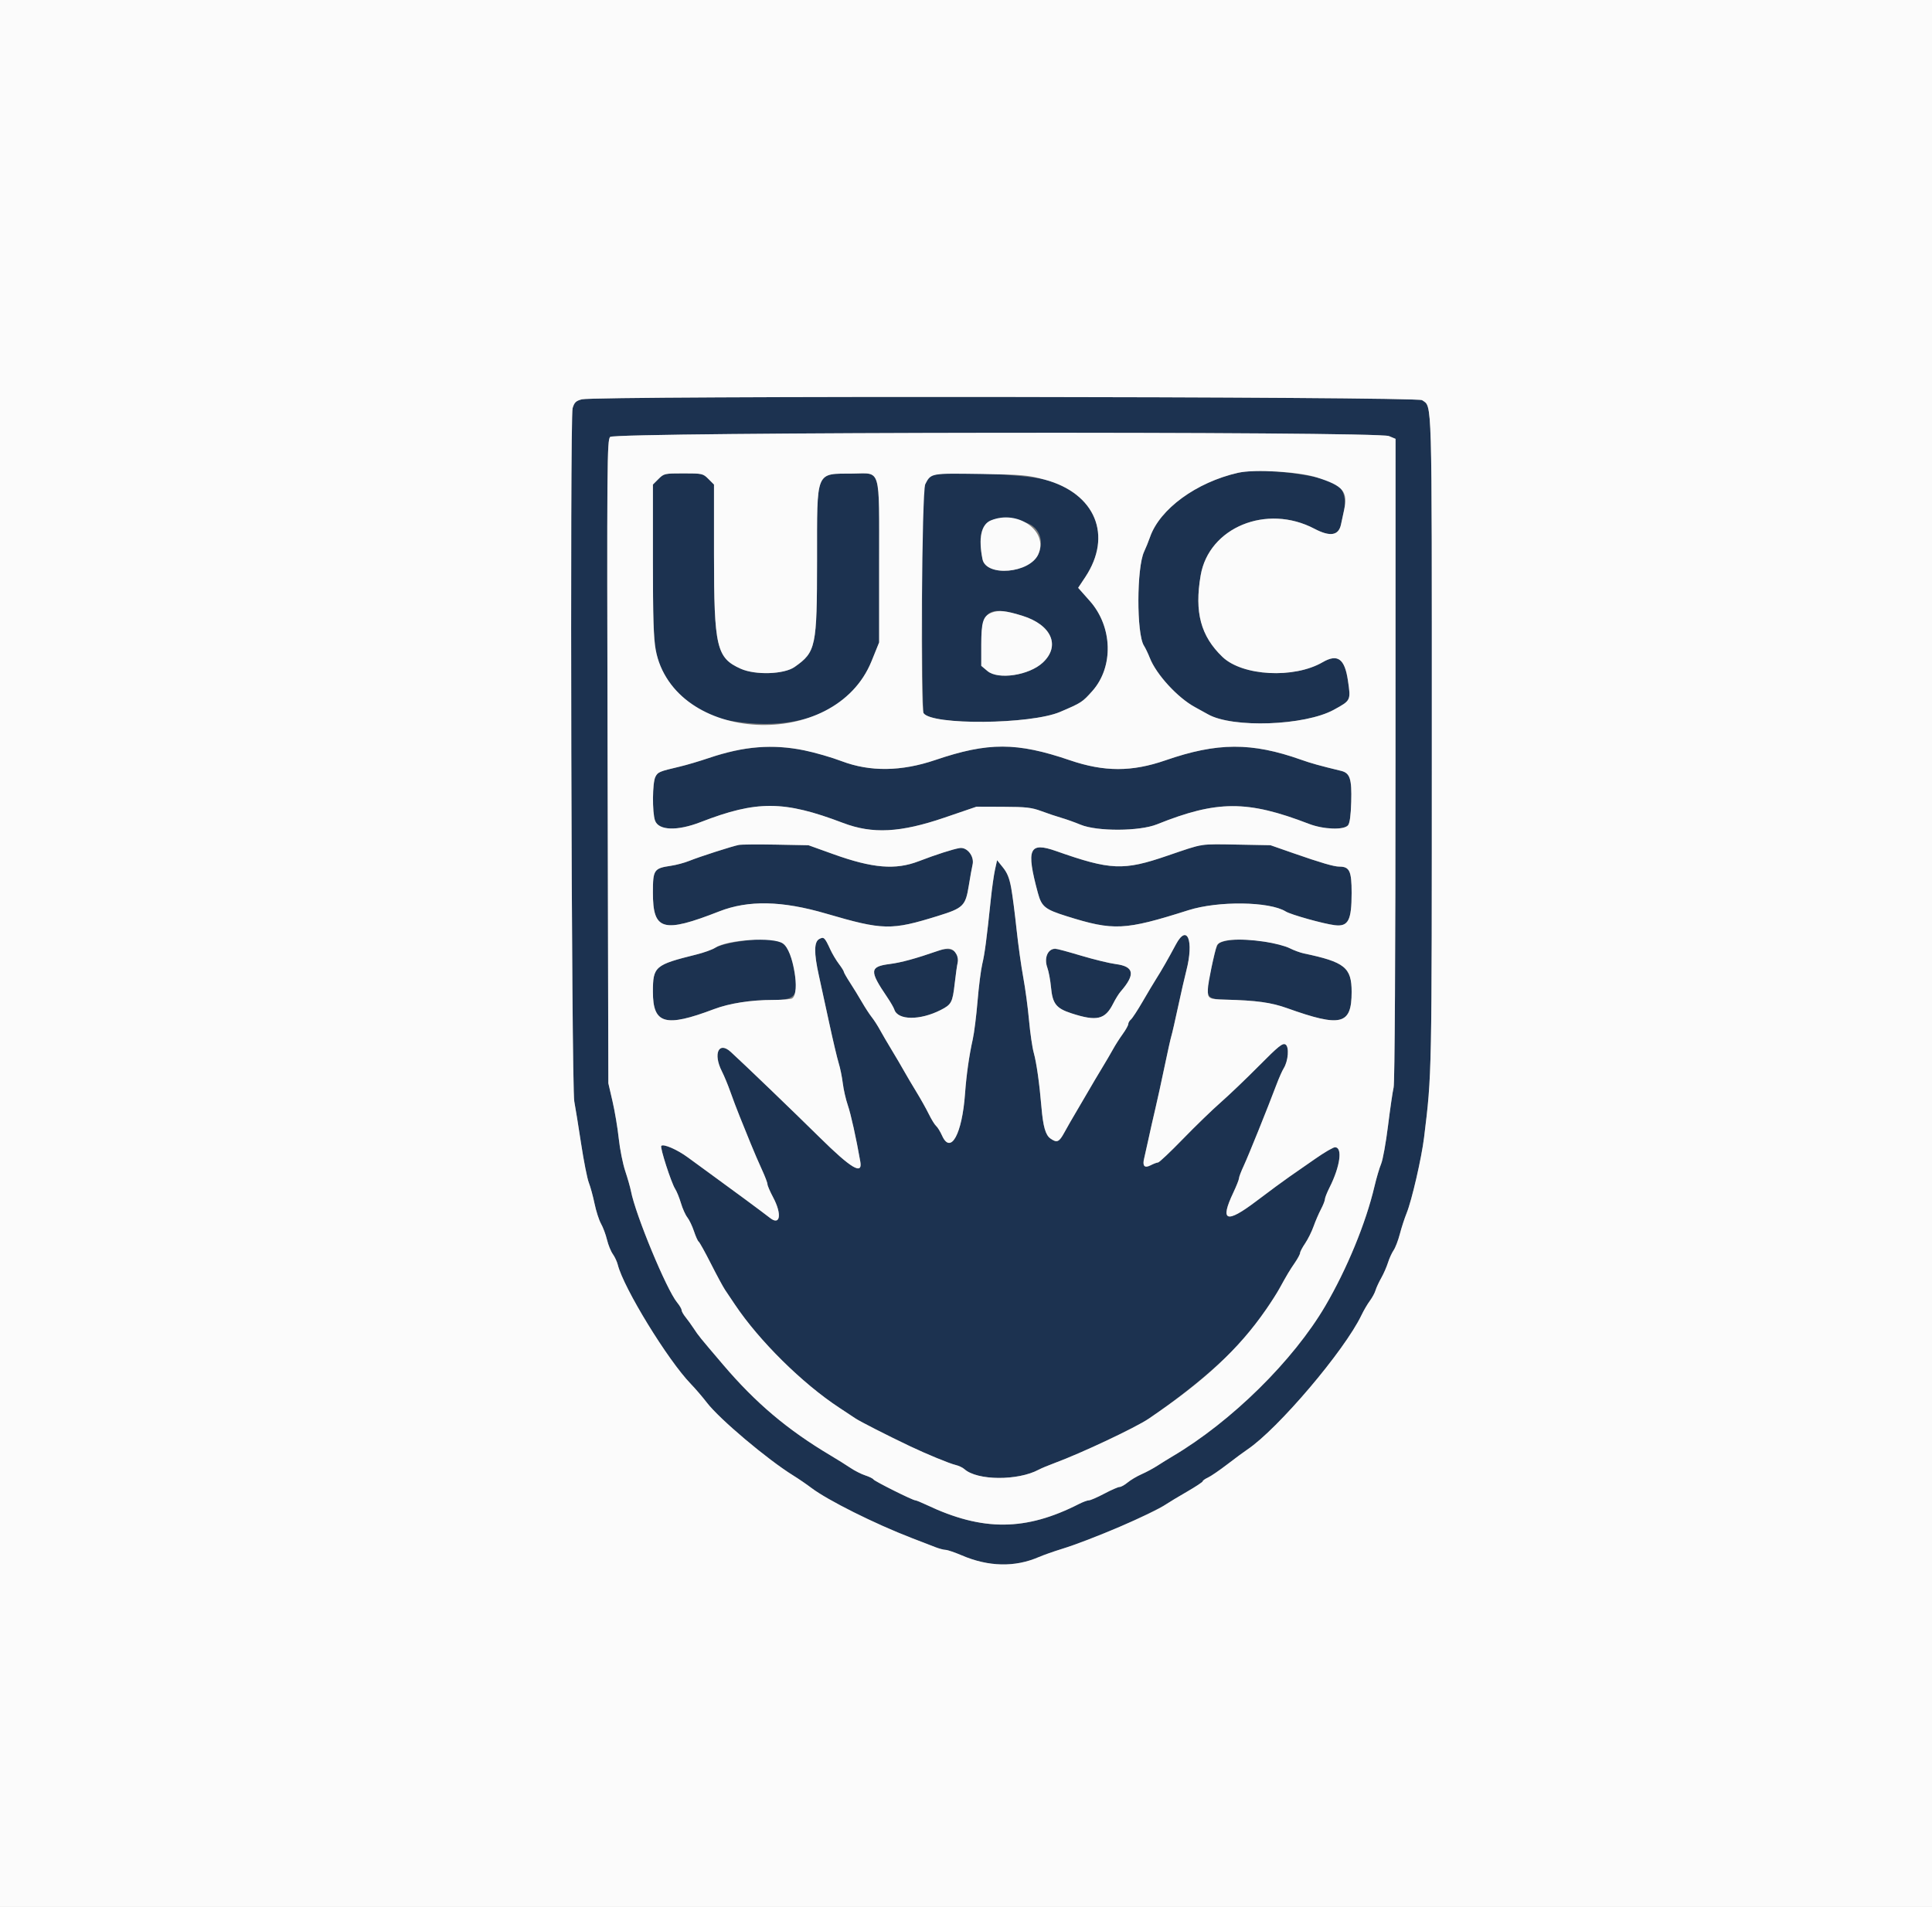 <svg id="svg" version="1.1" xmlns="http://www.w3.org/2000/svg" xmlns:xlink="http://www.w3.org/1999/xlink" width="400" height="394.872" viewBox="0, 0, 400,394.872"><rect x="0" y="0" width="400" height="394.872" fill="#808080" stroke="none"/><g id="svgg"><path id="path0" d="M120.459 82.688 C 119.231 83.014,118.909 83.324,118.551 84.524 C 117.970 86.474,118.306 224.912,118.899 228.063 C 119.124 229.259,119.759 233.194,120.310 236.808 C 120.860 240.423,121.582 244.069,121.914 244.911 C 122.245 245.754,122.779 247.710,123.100 249.259 C 123.421 250.808,124.025 252.675,124.441 253.409 C 124.858 254.143,125.410 255.620,125.667 256.691 C 125.924 257.763,126.467 259.108,126.875 259.680 C 127.282 260.252,127.745 261.243,127.904 261.882 C 129.096 266.686,138.239 281.616,143.019 286.561 C 143.964 287.540,145.461 289.283,146.345 290.435 C 148.963 293.849,158.843 302.186,164.229 305.526 C 165.316 306.200,167.006 307.358,167.984 308.099 C 171.364 310.658,181.115 315.531,188.735 318.469 C 190.692 319.223,192.915 320.082,193.676 320.377 C 194.437 320.672,195.385 320.922,195.784 320.931 C 196.182 320.941,197.694 321.456,199.143 322.077 C 204.656 324.437,210.102 324.562,215.020 322.442 C 215.998 322.020,218.132 321.264,219.763 320.763 C 222.512 319.916,224.981 318.983,231.028 316.506 C 234.273 315.177,240.299 312.263,241.502 311.442 C 242.045 311.071,243.958 309.920,245.751 308.885 C 247.544 307.849,249.012 306.878,249.012 306.726 C 249.012 306.575,249.497 306.230,250.089 305.960 C 250.682 305.690,252.480 304.461,254.085 303.229 C 255.690 301.996,257.562 300.613,258.245 300.155 C 264.570 295.912,278.366 279.669,281.876 272.332 C 282.344 271.354,283.124 270.020,283.610 269.368 C 284.096 268.715,284.626 267.737,284.787 267.194 C 284.949 266.650,285.483 265.494,285.975 264.625 C 286.467 263.755,287.091 262.332,287.363 261.462 C 287.634 260.593,288.160 259.437,288.531 258.893 C 288.902 258.350,289.482 256.838,289.820 255.534 C 290.158 254.229,290.794 252.273,291.234 251.186 C 292.296 248.565,294.322 239.776,294.834 235.573 C 296.468 222.164,296.441 223.533,296.442 153.446 C 296.443 80.845,296.543 84.345,294.420 82.858 C 293.325 82.091,123.333 81.924,120.459 82.688 M287.562 90.296 L 288.933 90.869 288.923 157.193 C 288.917 197.878,288.768 224.150,288.536 225.152 C 288.328 226.051,287.804 229.647,287.371 233.142 C 286.938 236.638,286.298 240.171,285.950 240.994 C 285.601 241.817,284.982 243.913,284.573 245.652 C 282.790 253.244,278.879 262.755,274.394 270.409 C 267.734 281.772,254.939 294.369,242.730 301.581 C 241.810 302.125,240.401 302.997,239.600 303.520 C 238.798 304.042,237.342 304.824,236.364 305.256 C 235.385 305.688,234.082 306.461,233.468 306.973 C 232.853 307.486,232.100 307.905,231.794 307.905 C 231.487 307.905,230.063 308.528,228.629 309.289 C 227.195 310.049,225.762 310.672,225.445 310.672 C 225.129 310.672,224.206 311.011,223.395 311.424 C 212.355 317.056,203.424 317.114,191.858 311.628 C 190.749 311.102,189.692 310.672,189.509 310.672 C 188.971 310.672,181.082 306.732,180.841 306.343 C 180.720 306.147,179.957 305.770,179.145 305.506 C 178.333 305.242,176.957 304.546,176.087 303.960 C 175.217 303.373,173.350 302.205,171.937 301.364 C 163.034 296.067,156.472 290.524,149.731 282.609 C 144.748 276.757,144.655 276.643,143.640 275.101 C 143.138 274.339,142.367 273.271,141.926 272.727 C 141.485 272.184,141.120 271.530,141.116 271.275 C 141.111 271.020,140.692 270.309,140.186 269.694 C 137.988 267.028,131.571 251.538,130.634 246.640 C 130.489 245.879,129.956 244.012,129.450 242.490 C 128.944 240.968,128.341 237.945,128.109 235.771 C 127.878 233.597,127.298 230.128,126.820 228.063 L 125.951 224.308 125.797 157.766 C 125.652 95.296,125.684 91.178,126.321 90.474 C 127.246 89.451,285.124 89.277,287.562 90.296 M256.324 97.900 C 247.686 99.866,240.127 105.388,238.098 111.215 C 237.785 112.112,237.236 113.468,236.877 114.229 C 235.319 117.530,235.289 131.267,236.835 133.687 C 237.150 134.181,237.702 135.333,238.061 136.247 C 239.415 139.692,243.845 144.508,247.441 146.443 C 248.249 146.877,249.440 147.535,250.088 147.905 C 255.177 150.805,270.146 150.271,276.153 146.974 C 279.706 145.024,279.691 145.055,279.067 140.862 C 278.401 136.382,276.926 135.328,273.837 137.124 C 267.917 140.565,257.240 139.999,253.097 136.024 C 248.595 131.704,247.278 126.782,248.582 119.153 C 250.282 109.205,262.253 104.288,272.127 109.482 C 275.403 111.205,277.167 110.913,277.645 108.569 C 277.741 108.095,278.021 106.797,278.265 105.684 C 278.737 103.540,278.256 101.526,277.038 100.538 C 274.397 98.396,261.412 96.742,256.324 97.900 M136.333 99.179 L 135.178 100.334 135.178 115.943 C 135.178 133.771,135.413 135.993,137.721 139.930 C 140.572 144.794,145.554 148.254,151.117 149.233 C 165.361 151.739,176.312 147.131,180.453 136.887 L 182.016 133.021 182.016 116.593 C 182.016 96.455,182.471 98.006,176.572 98.063 C 168.749 98.139,169.174 97.110,169.161 116.008 C 169.149 133.993,168.937 134.999,164.511 138.110 C 162.335 139.639,156.397 139.834,153.360 138.476 C 148.343 136.234,147.826 134.017,147.826 114.743 L 147.826 100.334 146.671 99.179 C 145.545 98.054,145.411 98.024,141.502 98.024 C 137.593 98.024,137.459 98.054,136.333 99.179 M192.847 98.509 C 190.902 100.059,190.909 99.966,190.915 124.387 C 190.918 136.953,191.052 147.429,191.212 147.668 C 192.904 150.203,213.381 150.019,219.482 147.415 C 223.894 145.532,224.094 145.403,226.145 143.101 C 230.602 138.100,230.376 129.790,225.637 124.444 L 223.221 121.719 224.685 119.514 C 230.415 110.885,226.776 102.123,216.296 99.315 C 211.731 98.092,194.130 97.487,192.847 98.509 M212.149 108.145 C 215.093 108.955,216.311 111.830,214.963 114.789 C 213.168 118.729,204.157 119.501,203.413 115.778 C 201.908 108.255,204.457 106.028,212.149 108.145 M211.679 127.510 C 217.718 129.393,219.612 133.743,215.899 137.206 C 213.068 139.847,206.664 140.821,204.438 138.948 L 203.162 137.874 203.162 133.452 C 203.162 126.369,204.662 125.322,211.679 127.510 M153.478 155.196 C 151.696 155.513,148.672 156.306,146.759 156.958 C 144.846 157.610,142.125 158.415,140.711 158.747 C 136.466 159.744,136.202 159.856,135.686 160.876 C 135.069 162.096,135.019 168.202,135.613 169.904 C 136.337 171.983,140.206 172.118,145.059 170.234 C 156.685 165.719,162.310 165.752,174.542 170.405 C 180.653 172.729,186.407 172.427,195.556 169.302 L 202.174 167.042 207.708 167.061 C 212.428 167.078,213.590 167.210,215.613 167.962 C 216.917 168.446,218.785 169.073,219.763 169.354 C 220.741 169.634,222.520 170.271,223.715 170.767 C 227.139 172.189,235.908 172.151,239.526 170.699 C 251.984 165.697,258.240 165.677,271.016 170.602 C 274.020 171.759,278.252 171.912,279.097 170.893 C 279.457 170.460,279.675 168.853,279.755 166.051 C 279.892 161.269,279.501 160.068,277.663 159.621 C 273.145 158.523,271.457 158.053,269.368 157.312 C 259.143 153.688,252.029 153.719,241.304 157.437 C 234.330 159.855,228.613 159.849,221.487 157.416 C 210.505 153.667,204.578 153.659,193.626 157.379 C 186.633 159.755,180.145 159.840,174.308 157.633 C 166.743 154.773,160.172 154.004,153.478 155.196 M152.964 174.958 C 151.599 175.221,144.849 177.391,142.688 178.263 C 141.709 178.658,140.020 179.111,138.933 179.271 C 135.377 179.795,135.178 180.092,135.178 184.848 C 135.178 192.701,137.248 193.284,148.918 188.718 C 154.937 186.363,161.888 186.505,170.997 189.168 C 182.874 192.641,184.479 192.676,194.191 189.664 C 199.437 188.038,199.901 187.583,200.576 183.399 C 200.874 181.551,201.226 179.595,201.358 179.051 C 201.773 177.342,200.249 175.368,198.696 175.605 C 197.372 175.806,193.754 176.969,190.200 178.336 C 185.397 180.184,180.662 179.791,172.530 176.869 L 167.391 175.023 160.672 174.895 C 156.976 174.825,153.508 174.854,152.964 174.958 M248.617 174.957 C 248.073 175.063,244.960 176.068,241.700 177.189 C 232.596 180.321,229.960 180.211,218.661 176.230 C 213.057 174.256,212.411 175.738,214.882 184.897 C 215.650 187.743,216.344 188.305,220.830 189.713 C 230.585 192.776,232.826 192.666,246.047 188.476 C 252.236 186.514,262.845 186.655,266.202 188.743 C 267.272 189.408,274.055 191.304,276.358 191.581 C 279.149 191.917,279.838 190.594,279.840 184.904 C 279.842 180.353,279.415 179.447,277.271 179.447 C 276.175 179.447,273.466 178.655,267.787 176.673 L 263.043 175.018 256.324 174.891 C 252.628 174.821,249.160 174.850,248.617 174.957 M206.007 180.066 C 205.770 181.139,205.380 183.883,205.142 186.166 C 204.260 194.586,203.879 197.481,203.370 199.605 C 203.084 200.800,202.643 204.269,202.390 207.312 C 202.138 210.356,201.692 213.913,201.398 215.217 C 200.655 218.521,200.085 222.532,199.798 226.482 C 199.193 234.819,196.842 239.131,195.058 235.176 C 194.666 234.305,194.110 233.398,193.823 233.160 C 193.537 232.922,192.852 231.812,192.301 230.692 C 191.749 229.572,190.589 227.500,189.722 226.087 C 188.856 224.674,187.700 222.717,187.154 221.739 C 186.608 220.761,185.459 218.804,184.600 217.391 C 183.741 215.978,182.650 214.111,182.176 213.241 C 181.703 212.372,180.939 211.188,180.480 210.611 C 180.020 210.035,179.111 208.638,178.458 207.508 C 177.806 206.378,176.695 204.564,175.988 203.477 C 175.282 202.391,174.704 201.376,174.704 201.223 C 174.704 201.070,174.241 200.331,173.676 199.583 C 173.112 198.834,172.322 197.510,171.922 196.640 C 170.748 194.092,170.575 193.926,169.615 194.440 C 168.528 195.022,168.502 197.328,169.533 201.976 C 169.942 203.824,170.910 208.271,171.683 211.858 C 172.457 215.445,173.340 219.180,173.645 220.158 C 173.951 221.136,174.331 223.004,174.490 224.308 C 174.649 225.613,175.117 227.659,175.529 228.855 C 176.163 230.694,177.266 235.674,178.119 240.549 C 178.613 243.375,176.235 241.961,169.763 235.578 C 164.058 229.953,154.350 220.616,151.301 217.821 C 148.803 215.531,147.592 218.181,149.462 221.846 C 149.926 222.757,150.715 224.662,151.214 226.079 C 151.713 227.497,152.590 229.812,153.163 231.225 C 153.736 232.638,154.744 235.128,155.404 236.759 C 156.064 238.389,157.119 240.838,157.748 242.201 C 158.378 243.564,158.893 244.917,158.893 245.209 C 158.893 245.500,159.427 246.738,160.079 247.961 C 161.925 251.420,161.546 253.876,159.425 252.197 C 158.192 251.220,150.991 245.896,147.099 243.083 C 145.745 242.105,143.642 240.569,142.426 239.671 C 140.229 238.048,137.372 236.805,136.908 237.269 C 136.602 237.574,138.977 244.937,139.782 246.180 C 140.110 246.688,140.651 248.018,140.983 249.136 C 141.314 250.253,141.912 251.582,142.310 252.089 C 142.708 252.595,143.326 253.886,143.682 254.958 C 144.038 256.031,144.475 256.998,144.653 257.108 C 144.831 257.218,145.967 259.264,147.179 261.656 C 148.390 264.047,149.711 266.494,150.115 267.093 C 150.519 267.692,151.445 269.071,152.173 270.158 C 157.175 277.631,166.100 286.456,173.729 291.471 C 175.026 292.324,176.552 293.333,177.119 293.715 C 178.076 294.358,183.689 297.219,188.340 299.434 C 191.796 301.080,196.600 303.060,197.826 303.344 C 198.478 303.495,199.307 303.884,199.667 304.209 C 202.313 306.594,210.737 306.652,215.075 304.315 C 215.588 304.039,217.075 303.419,218.379 302.937 C 223.873 300.909,235.118 295.607,237.826 293.768 C 246.838 287.646,255.200 280.395,259.125 275.296 C 261.145 272.673,263.862 268.682,264.865 266.863 C 266.529 263.847,266.990 263.076,268.091 261.470 C 268.684 260.604,269.170 259.695,269.170 259.450 C 269.170 259.204,269.639 258.312,270.213 257.466 C 270.787 256.621,271.573 255.040,271.959 253.953 C 272.345 252.866,273.032 251.272,273.485 250.410 C 273.938 249.549,274.308 248.610,274.308 248.322 C 274.308 248.035,274.732 246.961,275.249 245.935 C 277.484 241.504,278.020 237.526,276.376 237.566 C 276.000 237.575,274.180 238.640,272.332 239.932 C 270.484 241.225,268.083 242.893,266.996 243.640 C 265.909 244.386,262.796 246.680,260.079 248.737 C 253.869 253.438,252.515 252.935,255.336 246.972 C 255.988 245.594,256.521 244.248,256.521 243.981 C 256.522 243.714,256.960 242.558,257.497 241.412 C 258.454 239.365,262.445 229.469,264.278 224.596 C 264.791 223.232,265.460 221.720,265.764 221.236 C 266.735 219.691,266.956 216.728,266.135 216.269 C 265.545 215.939,264.661 216.653,260.680 220.674 C 258.067 223.314,254.502 226.723,252.758 228.251 C 251.014 229.778,247.474 233.207,244.890 235.870 C 242.306 238.533,239.998 240.713,239.760 240.714 C 239.522 240.715,238.831 240.976,238.223 241.293 C 236.950 241.957,236.480 241.433,236.897 239.816 C 237.022 239.330,237.409 237.599,237.757 235.968 C 238.105 234.338,238.748 231.492,239.185 229.644 C 239.623 227.796,240.489 223.840,241.109 220.853 C 241.730 217.866,242.361 215.031,242.512 214.554 C 242.664 214.077,243.286 211.363,243.896 208.523 C 244.506 205.683,245.281 202.292,245.619 200.988 C 247.224 194.788,245.795 191.185,243.462 195.553 C 241.900 198.477,240.441 201.026,239.331 202.767 C 238.846 203.528,237.599 205.616,236.561 207.408 C 235.523 209.200,234.431 210.867,234.135 211.112 C 233.839 211.358,233.597 211.778,233.597 212.044 C 233.597 212.311,233.078 213.246,232.444 214.121 C 231.810 214.996,230.913 216.401,230.451 217.243 C 229.988 218.086,228.907 219.931,228.048 221.344 C 227.189 222.757,226.030 224.713,225.472 225.692 C 224.915 226.670,223.768 228.626,222.925 230.040 C 222.082 231.453,220.933 233.454,220.373 234.486 C 219.277 236.506,218.838 236.700,217.491 235.756 C 216.465 235.038,215.964 233.294,215.621 229.249 C 215.200 224.283,214.602 220.063,214.025 217.984 C 213.724 216.897,213.284 213.874,213.049 211.265 C 212.814 208.656,212.276 204.654,211.854 202.372 C 211.431 200.089,210.811 195.642,210.474 192.490 C 209.502 183.370,209.070 181.396,207.665 179.647 L 206.437 178.117 206.007 180.066 M152.329 195.059 C 150.566 195.335,148.649 195.872,148.067 196.253 C 147.486 196.634,145.727 197.264,144.158 197.654 C 135.571 199.788,135.178 200.127,135.178 205.382 C 135.178 212.059,137.724 212.779,147.828 208.960 C 151.021 207.753,155.473 207.058,160.010 207.058 C 165.046 207.058,165.521 206.203,164.140 199.616 C 163.044 194.386,161.192 193.671,152.329 195.059 M253.440 194.913 C 251.934 195.348,251.983 195.252,250.925 199.853 C 249.382 206.567,249.507 206.888,253.689 206.994 C 260.142 207.159,263.169 207.576,266.464 208.754 C 277.674 212.763,279.842 212.219,279.842 205.397 C 279.842 200.343,278.427 199.202,269.960 197.427 C 269.200 197.267,267.869 196.778,267.003 196.340 C 264.165 194.902,256.334 194.079,253.440 194.913 M194.269 196.869 C 189.557 198.501,186.594 199.312,184.236 199.614 C 180.028 200.152,179.956 200.994,183.651 206.433 C 184.356 207.472,185.037 208.647,185.163 209.045 C 185.875 211.286,190.480 211.326,194.789 209.128 C 196.983 208.009,197.218 207.565,197.655 203.712 C 197.873 201.793,198.149 199.834,198.269 199.358 C 198.839 197.087,196.980 195.930,194.269 196.869 M217.510 196.756 C 216.598 197.336,216.307 198.906,216.840 200.373 C 217.121 201.146,217.462 202.972,217.598 204.431 C 217.917 207.846,218.666 208.798,221.842 209.832 C 227.070 211.532,228.804 211.128,230.463 207.822 C 230.932 206.889,231.624 205.771,232.003 205.336 C 235.120 201.757,234.826 200.122,230.976 199.627 C 229.700 199.463,226.483 198.679,223.828 197.886 C 218.723 196.360,218.263 196.278,217.510 196.756 " stroke="none" fill="#1c3250" fill-rule="evenodd"></path><path id="path1" d="M0.000 197.628 L 0.000 395.257 200.000 395.257 L 400.000 395.257 400.000 197.628 L 400.000 0.000 200.000 0.000 L 0.000 0.000 0.000 197.628 M294.420 82.858 C 296.543 84.345,296.443 80.845,296.442 153.446 C 296.441 223.533,296.468 222.164,294.834 235.573 C 294.322 239.776,292.296 248.565,291.234 251.186 C 290.794 252.273,290.158 254.229,289.820 255.534 C 289.482 256.838,288.902 258.350,288.531 258.893 C 288.160 259.437,287.634 260.593,287.363 261.462 C 287.091 262.332,286.467 263.755,285.975 264.625 C 285.483 265.494,284.949 266.650,284.787 267.194 C 284.626 267.737,284.096 268.715,283.610 269.368 C 283.124 270.020,282.344 271.354,281.876 272.332 C 278.366 279.669,264.570 295.912,258.245 300.155 C 257.562 300.613,255.690 301.996,254.085 303.229 C 252.480 304.461,250.682 305.690,250.089 305.960 C 249.497 306.230,249.012 306.575,249.012 306.726 C 249.012 306.878,247.544 307.849,245.751 308.885 C 243.958 309.920,242.045 311.071,241.502 311.442 C 238.596 313.426,225.865 318.884,219.763 320.763 C 218.132 321.264,215.998 322.020,215.020 322.442 C 210.102 324.562,204.656 324.437,199.143 322.077 C 197.694 321.456,196.182 320.941,195.784 320.931 C 195.385 320.922,194.437 320.672,193.676 320.377 C 192.915 320.082,190.692 319.223,188.735 318.469 C 181.115 315.531,171.364 310.658,167.984 308.099 C 167.006 307.358,165.316 306.200,164.229 305.526 C 158.843 302.186,148.963 293.849,146.345 290.435 C 145.461 289.283,143.964 287.540,143.019 286.561 C 138.239 281.616,129.096 266.686,127.904 261.882 C 127.745 261.243,127.282 260.252,126.875 259.680 C 126.467 259.108,125.924 257.763,125.667 256.691 C 125.410 255.620,124.858 254.143,124.441 253.409 C 124.025 252.675,123.421 250.808,123.100 249.259 C 122.779 247.710,122.245 245.754,121.914 244.911 C 121.582 244.069,120.860 240.423,120.310 236.808 C 119.759 233.194,119.124 229.259,118.899 228.063 C 118.306 224.912,117.970 86.474,118.551 84.524 C 118.909 83.324,119.231 83.014,120.459 82.688 C 123.333 81.924,293.325 82.091,294.420 82.858 M126.321 90.474 C 125.684 91.178,125.652 95.296,125.797 157.766 L 125.951 224.308 126.820 228.063 C 127.298 230.128,127.878 233.597,128.109 235.771 C 128.341 237.945,128.944 240.968,129.450 242.490 C 129.956 244.012,130.489 245.879,130.634 246.640 C 131.571 251.538,137.988 267.028,140.186 269.694 C 140.692 270.309,141.111 271.020,141.116 271.275 C 141.120 271.530,141.485 272.184,141.926 272.727 C 142.367 273.271,143.138 274.339,143.640 275.101 C 144.655 276.643,144.748 276.757,149.731 282.609 C 156.472 290.524,163.034 296.067,171.937 301.364 C 173.350 302.205,175.217 303.373,176.087 303.960 C 176.957 304.546,178.333 305.242,179.145 305.506 C 179.957 305.770,180.720 306.147,180.841 306.343 C 181.082 306.732,188.971 310.672,189.509 310.672 C 189.692 310.672,190.749 311.102,191.858 311.628 C 203.424 317.114,212.355 317.056,223.395 311.424 C 224.206 311.011,225.129 310.672,225.445 310.672 C 225.762 310.672,227.195 310.049,228.629 309.289 C 230.063 308.528,231.487 307.905,231.794 307.905 C 232.100 307.905,232.853 307.486,233.468 306.973 C 234.082 306.461,235.385 305.688,236.364 305.256 C 237.342 304.824,238.798 304.042,239.600 303.520 C 240.401 302.997,241.810 302.125,242.730 301.581 C 254.939 294.369,267.734 281.772,274.394 270.409 C 278.879 262.755,282.790 253.244,284.573 245.652 C 284.982 243.913,285.601 241.817,285.950 240.994 C 286.298 240.171,286.938 236.638,287.371 233.142 C 287.804 229.647,288.328 226.051,288.536 225.152 C 288.768 224.150,288.917 197.878,288.923 157.193 L 288.933 90.869 287.562 90.296 C 285.124 89.277,127.246 89.451,126.321 90.474 M272.624 98.858 C 278.137 100.615,279.119 101.802,278.265 105.684 C 278.021 106.797,277.741 108.095,277.645 108.569 C 277.167 110.913,275.403 111.205,272.127 109.482 C 262.253 104.288,250.282 109.205,248.582 119.153 C 247.278 126.782,248.595 131.704,253.097 136.024 C 257.240 139.999,267.917 140.565,273.837 137.124 C 276.926 135.328,278.401 136.382,279.067 140.862 C 279.691 145.055,279.706 145.024,276.153 146.974 C 270.146 150.271,255.177 150.805,250.088 147.905 C 249.440 147.535,248.249 146.877,247.441 146.443 C 243.845 144.508,239.415 139.692,238.061 136.247 C 237.702 135.333,237.150 134.181,236.835 133.687 C 235.289 131.267,235.319 117.530,236.877 114.229 C 237.236 113.468,237.785 112.112,238.098 111.215 C 240.127 105.388,247.686 99.866,256.324 97.900 C 259.721 97.127,268.881 97.665,272.624 98.858 M146.671 99.179 L 147.826 100.334 147.826 114.743 C 147.826 134.017,148.343 136.234,153.360 138.476 C 156.397 139.834,162.335 139.639,164.511 138.110 C 168.937 134.999,169.149 133.993,169.161 116.008 C 169.174 97.110,168.749 98.139,176.572 98.063 C 182.471 98.006,182.016 96.455,182.016 116.593 L 182.016 133.021 180.453 136.887 C 172.829 155.746,139.474 154.002,135.752 134.550 C 135.310 132.244,135.178 127.945,135.178 115.943 L 135.178 100.334 136.333 99.179 C 137.459 98.054,137.593 98.024,141.502 98.024 C 145.411 98.024,145.545 98.054,146.671 99.179 M216.296 99.315 C 226.776 102.123,230.415 110.885,224.685 119.514 L 223.221 121.719 225.637 124.444 C 230.376 129.790,230.602 138.100,226.145 143.101 C 224.094 145.403,223.894 145.532,219.482 147.415 C 213.381 150.019,192.904 150.203,191.212 147.668 C 190.534 146.653,190.868 101.622,191.563 100.277 C 192.753 97.973,192.639 97.994,202.964 98.146 C 211.688 98.274,212.760 98.368,216.296 99.315 M205.102 107.779 C 203.155 108.597,202.550 111.464,203.413 115.778 C 204.157 119.501,213.168 118.729,214.963 114.789 C 217.146 109.997,210.710 105.421,205.102 107.779 M205.279 126.874 C 203.533 127.579,203.162 128.730,203.162 133.452 L 203.162 137.874 204.438 138.948 C 206.664 140.821,213.068 139.847,215.899 137.206 C 219.612 133.743,217.718 129.393,211.679 127.510 C 208.260 126.444,206.724 126.291,205.279 126.874 M166.525 155.380 C 168.741 155.838,172.243 156.853,174.308 157.633 C 180.145 159.840,186.633 159.755,193.626 157.379 C 204.578 153.659,210.505 153.667,221.487 157.416 C 228.613 159.849,234.330 159.855,241.304 157.437 C 252.029 153.719,259.143 153.688,269.368 157.312 C 271.457 158.053,273.145 158.523,277.663 159.621 C 279.501 160.068,279.892 161.269,279.755 166.051 C 279.675 168.853,279.457 170.460,279.097 170.893 C 278.252 171.912,274.020 171.759,271.016 170.602 C 258.240 165.677,251.984 165.697,239.526 170.699 C 235.908 172.151,227.139 172.189,223.715 170.767 C 222.520 170.271,220.741 169.634,219.763 169.354 C 218.785 169.073,216.917 168.446,215.613 167.962 C 213.590 167.210,212.428 167.078,207.708 167.061 L 202.174 167.042 195.556 169.302 C 186.407 172.427,180.653 172.729,174.542 170.405 C 162.310 165.752,156.685 165.719,145.059 170.234 C 140.206 172.118,136.337 171.983,135.613 169.904 C 135.019 168.202,135.069 162.096,135.686 160.876 C 136.202 159.856,136.466 159.744,140.711 158.747 C 142.125 158.415,144.846 157.610,146.759 156.958 C 153.941 154.511,159.993 154.027,166.525 155.380 M172.530 176.869 C 180.662 179.791,185.397 180.184,190.200 178.336 C 193.754 176.969,197.372 175.806,198.696 175.605 C 200.249 175.368,201.773 177.342,201.358 179.051 C 201.226 179.595,200.874 181.551,200.576 183.399 C 199.901 187.583,199.437 188.038,194.191 189.664 C 184.479 192.676,182.874 192.641,170.997 189.168 C 161.888 186.505,154.937 186.363,148.918 188.718 C 137.248 193.284,135.178 192.701,135.178 184.848 C 135.178 180.092,135.377 179.795,138.933 179.271 C 140.020 179.111,141.709 178.658,142.688 178.263 C 144.849 177.391,151.599 175.221,152.964 174.958 C 153.508 174.854,156.976 174.825,160.672 174.895 L 167.391 175.023 172.530 176.869 M267.787 176.673 C 273.466 178.655,276.175 179.447,277.271 179.447 C 279.415 179.447,279.842 180.353,279.840 184.904 C 279.838 190.594,279.149 191.917,276.358 191.581 C 274.055 191.304,267.272 189.408,266.202 188.743 C 262.845 186.655,252.236 186.514,246.047 188.476 C 232.826 192.666,230.585 192.776,220.830 189.713 C 216.344 188.305,215.650 187.743,214.882 184.897 C 212.411 175.738,213.057 174.256,218.661 176.230 C 229.960 180.211,232.596 180.321,241.700 177.189 C 249.178 174.617,248.392 174.741,256.324 174.891 L 263.043 175.018 267.787 176.673 M209.378 183.968 C 209.645 185.503,210.138 189.338,210.474 192.490 C 210.811 195.642,211.431 200.089,211.854 202.372 C 212.276 204.654,212.814 208.656,213.049 211.265 C 213.284 213.874,213.724 216.897,214.025 217.984 C 214.602 220.063,215.200 224.283,215.621 229.249 C 215.964 233.294,216.465 235.038,217.491 235.756 C 218.838 236.700,219.277 236.506,220.373 234.486 C 220.933 233.454,222.082 231.453,222.925 230.040 C 223.768 228.626,224.915 226.670,225.472 225.692 C 226.030 224.713,227.189 222.757,228.048 221.344 C 228.907 219.931,229.988 218.086,230.451 217.243 C 230.913 216.401,231.810 214.996,232.444 214.121 C 233.078 213.246,233.597 212.311,233.597 212.044 C 233.597 211.778,233.839 211.358,234.135 211.112 C 234.431 210.867,235.523 209.200,236.561 207.408 C 237.599 205.616,238.846 203.528,239.331 202.767 C 240.441 201.026,241.900 198.477,243.462 195.553 C 245.795 191.185,247.224 194.788,245.619 200.988 C 245.281 202.292,244.506 205.683,243.896 208.523 C 243.286 211.363,242.664 214.077,242.512 214.554 C 242.361 215.031,241.730 217.866,241.109 220.853 C 240.489 223.840,239.623 227.796,239.185 229.644 C 238.748 231.492,238.105 234.338,237.757 235.968 C 237.409 237.599,237.022 239.330,236.897 239.816 C 236.480 241.433,236.950 241.957,238.223 241.293 C 238.831 240.976,239.522 240.715,239.760 240.714 C 239.998 240.713,242.306 238.533,244.890 235.870 C 247.474 233.207,251.014 229.778,252.758 228.251 C 254.502 226.723,258.067 223.314,260.680 220.674 C 264.661 216.653,265.545 215.939,266.135 216.269 C 266.956 216.728,266.735 219.691,265.764 221.236 C 265.460 221.720,264.791 223.232,264.278 224.596 C 262.445 229.469,258.454 239.365,257.497 241.412 C 256.960 242.558,256.522 243.714,256.521 243.981 C 256.521 244.248,255.988 245.594,255.336 246.972 C 252.515 252.935,253.869 253.438,260.079 248.737 C 262.796 246.680,265.909 244.386,266.996 243.640 C 268.083 242.893,270.484 241.225,272.332 239.932 C 274.180 238.640,276.000 237.575,276.376 237.566 C 278.020 237.526,277.484 241.504,275.249 245.935 C 274.732 246.961,274.308 248.035,274.308 248.322 C 274.308 248.610,273.938 249.549,273.485 250.410 C 273.032 251.272,272.345 252.866,271.959 253.953 C 271.573 255.040,270.787 256.621,270.213 257.466 C 269.639 258.312,269.170 259.204,269.170 259.450 C 269.170 259.695,268.684 260.604,268.091 261.470 C 266.990 263.076,266.529 263.847,264.865 266.863 C 264.345 267.806,263.115 269.733,262.131 271.146 C 256.376 279.413,249.402 285.905,237.826 293.768 C 235.118 295.607,223.873 300.909,218.379 302.937 C 217.075 303.419,215.588 304.039,215.075 304.315 C 210.737 306.652,202.313 306.594,199.667 304.209 C 199.307 303.884,198.478 303.495,197.826 303.344 C 196.600 303.060,191.796 301.080,188.340 299.434 C 183.689 297.219,178.076 294.358,177.119 293.715 C 176.552 293.333,175.026 292.324,173.729 291.471 C 166.100 286.456,157.175 277.631,152.173 270.158 C 151.445 269.071,150.519 267.692,150.115 267.093 C 149.711 266.494,148.390 264.047,147.179 261.656 C 145.967 259.264,144.831 257.218,144.653 257.108 C 144.475 256.998,144.038 256.031,143.682 254.958 C 143.326 253.886,142.708 252.595,142.310 252.089 C 141.912 251.582,141.314 250.253,140.983 249.136 C 140.651 248.018,140.110 246.688,139.782 246.180 C 138.977 244.937,136.602 237.574,136.908 237.269 C 137.372 236.805,140.229 238.048,142.426 239.671 C 143.642 240.569,145.745 242.105,147.099 243.083 C 150.991 245.896,158.192 251.220,159.425 252.197 C 161.546 253.876,161.925 251.420,160.079 247.961 C 159.427 246.738,158.893 245.500,158.893 245.209 C 158.893 244.917,158.378 243.564,157.748 242.201 C 157.119 240.838,156.064 238.389,155.404 236.759 C 154.744 235.128,153.736 232.638,153.163 231.225 C 152.590 229.812,151.713 227.497,151.214 226.079 C 150.715 224.662,149.926 222.757,149.462 221.846 C 147.592 218.181,148.803 215.531,151.301 217.821 C 154.350 220.616,164.058 229.953,169.763 235.578 C 176.235 241.961,178.613 243.375,178.119 240.549 C 177.266 235.674,176.163 230.694,175.529 228.855 C 175.117 227.659,174.649 225.613,174.490 224.308 C 174.331 223.004,173.951 221.136,173.645 220.158 C 173.340 219.180,172.457 215.445,171.683 211.858 C 170.910 208.271,169.942 203.824,169.533 201.976 C 168.502 197.328,168.528 195.022,169.615 194.440 C 170.575 193.926,170.748 194.092,171.922 196.640 C 172.322 197.510,173.112 198.834,173.676 199.583 C 174.241 200.331,174.704 201.070,174.704 201.223 C 174.704 201.376,175.282 202.391,175.988 203.477 C 176.695 204.564,177.806 206.378,178.458 207.508 C 179.111 208.638,180.020 210.035,180.480 210.611 C 180.939 211.188,181.703 212.372,182.176 213.241 C 182.650 214.111,183.741 215.978,184.600 217.391 C 185.459 218.804,186.608 220.761,187.154 221.739 C 187.700 222.717,188.856 224.674,189.722 226.087 C 190.589 227.500,191.749 229.572,192.301 230.692 C 192.852 231.812,193.537 232.922,193.823 233.160 C 194.110 233.398,194.666 234.305,195.058 235.176 C 196.842 239.131,199.193 234.819,199.798 226.482 C 200.085 222.532,200.655 218.521,201.398 215.217 C 201.692 213.913,202.138 210.356,202.390 207.312 C 202.643 204.269,203.084 200.800,203.370 199.605 C 203.879 197.481,204.260 194.586,205.142 186.166 C 205.380 183.883,205.770 181.139,206.007 180.066 L 206.437 178.117 207.665 179.647 C 208.576 180.781,209.019 181.898,209.378 183.968 M162.096 195.367 C 164.230 196.800,165.716 205.679,163.998 206.740 C 163.715 206.915,161.921 207.058,160.010 207.058 C 155.473 207.058,151.021 207.753,147.828 208.960 C 137.724 212.779,135.178 212.059,135.178 205.382 C 135.178 200.127,135.571 199.788,144.158 197.654 C 145.727 197.264,147.486 196.634,148.067 196.253 C 150.650 194.560,160.012 193.969,162.096 195.367 M261.865 195.007 C 263.825 195.302,266.138 195.901,267.003 196.340 C 267.869 196.778,269.200 197.267,269.960 197.427 C 278.427 199.202,279.842 200.343,279.842 205.397 C 279.842 212.219,277.674 212.763,266.464 208.754 C 263.169 207.576,260.142 207.159,253.689 206.994 C 250.195 206.905,250.023 206.802,250.078 204.828 C 250.115 203.508,251.427 197.140,251.934 195.818 C 252.435 194.513,256.412 194.188,261.865 195.007 M198.048 197.674 C 198.289 198.124,198.388 198.882,198.269 199.358 C 198.149 199.834,197.873 201.793,197.655 203.712 C 197.218 207.565,196.983 208.009,194.789 209.128 C 190.480 211.326,185.875 211.286,185.163 209.045 C 185.037 208.647,184.356 207.472,183.651 206.433 C 179.956 200.994,180.028 200.152,184.236 199.614 C 186.594 199.312,189.557 198.501,194.269 196.869 C 196.418 196.124,197.322 196.317,198.048 197.674 M223.828 197.886 C 226.483 198.679,229.700 199.463,230.976 199.627 C 234.826 200.122,235.120 201.757,232.003 205.336 C 231.624 205.771,230.932 206.889,230.463 207.822 C 228.804 211.128,227.070 211.532,221.842 209.832 C 218.666 208.798,217.917 207.846,217.598 204.431 C 217.462 202.972,217.121 201.146,216.840 200.373 C 216.114 198.375,216.917 196.468,218.492 196.449 C 218.771 196.445,221.173 197.092,223.828 197.886 " stroke="none" fill="#fbfbfb" fill-rule="evenodd"></path></g></svg>